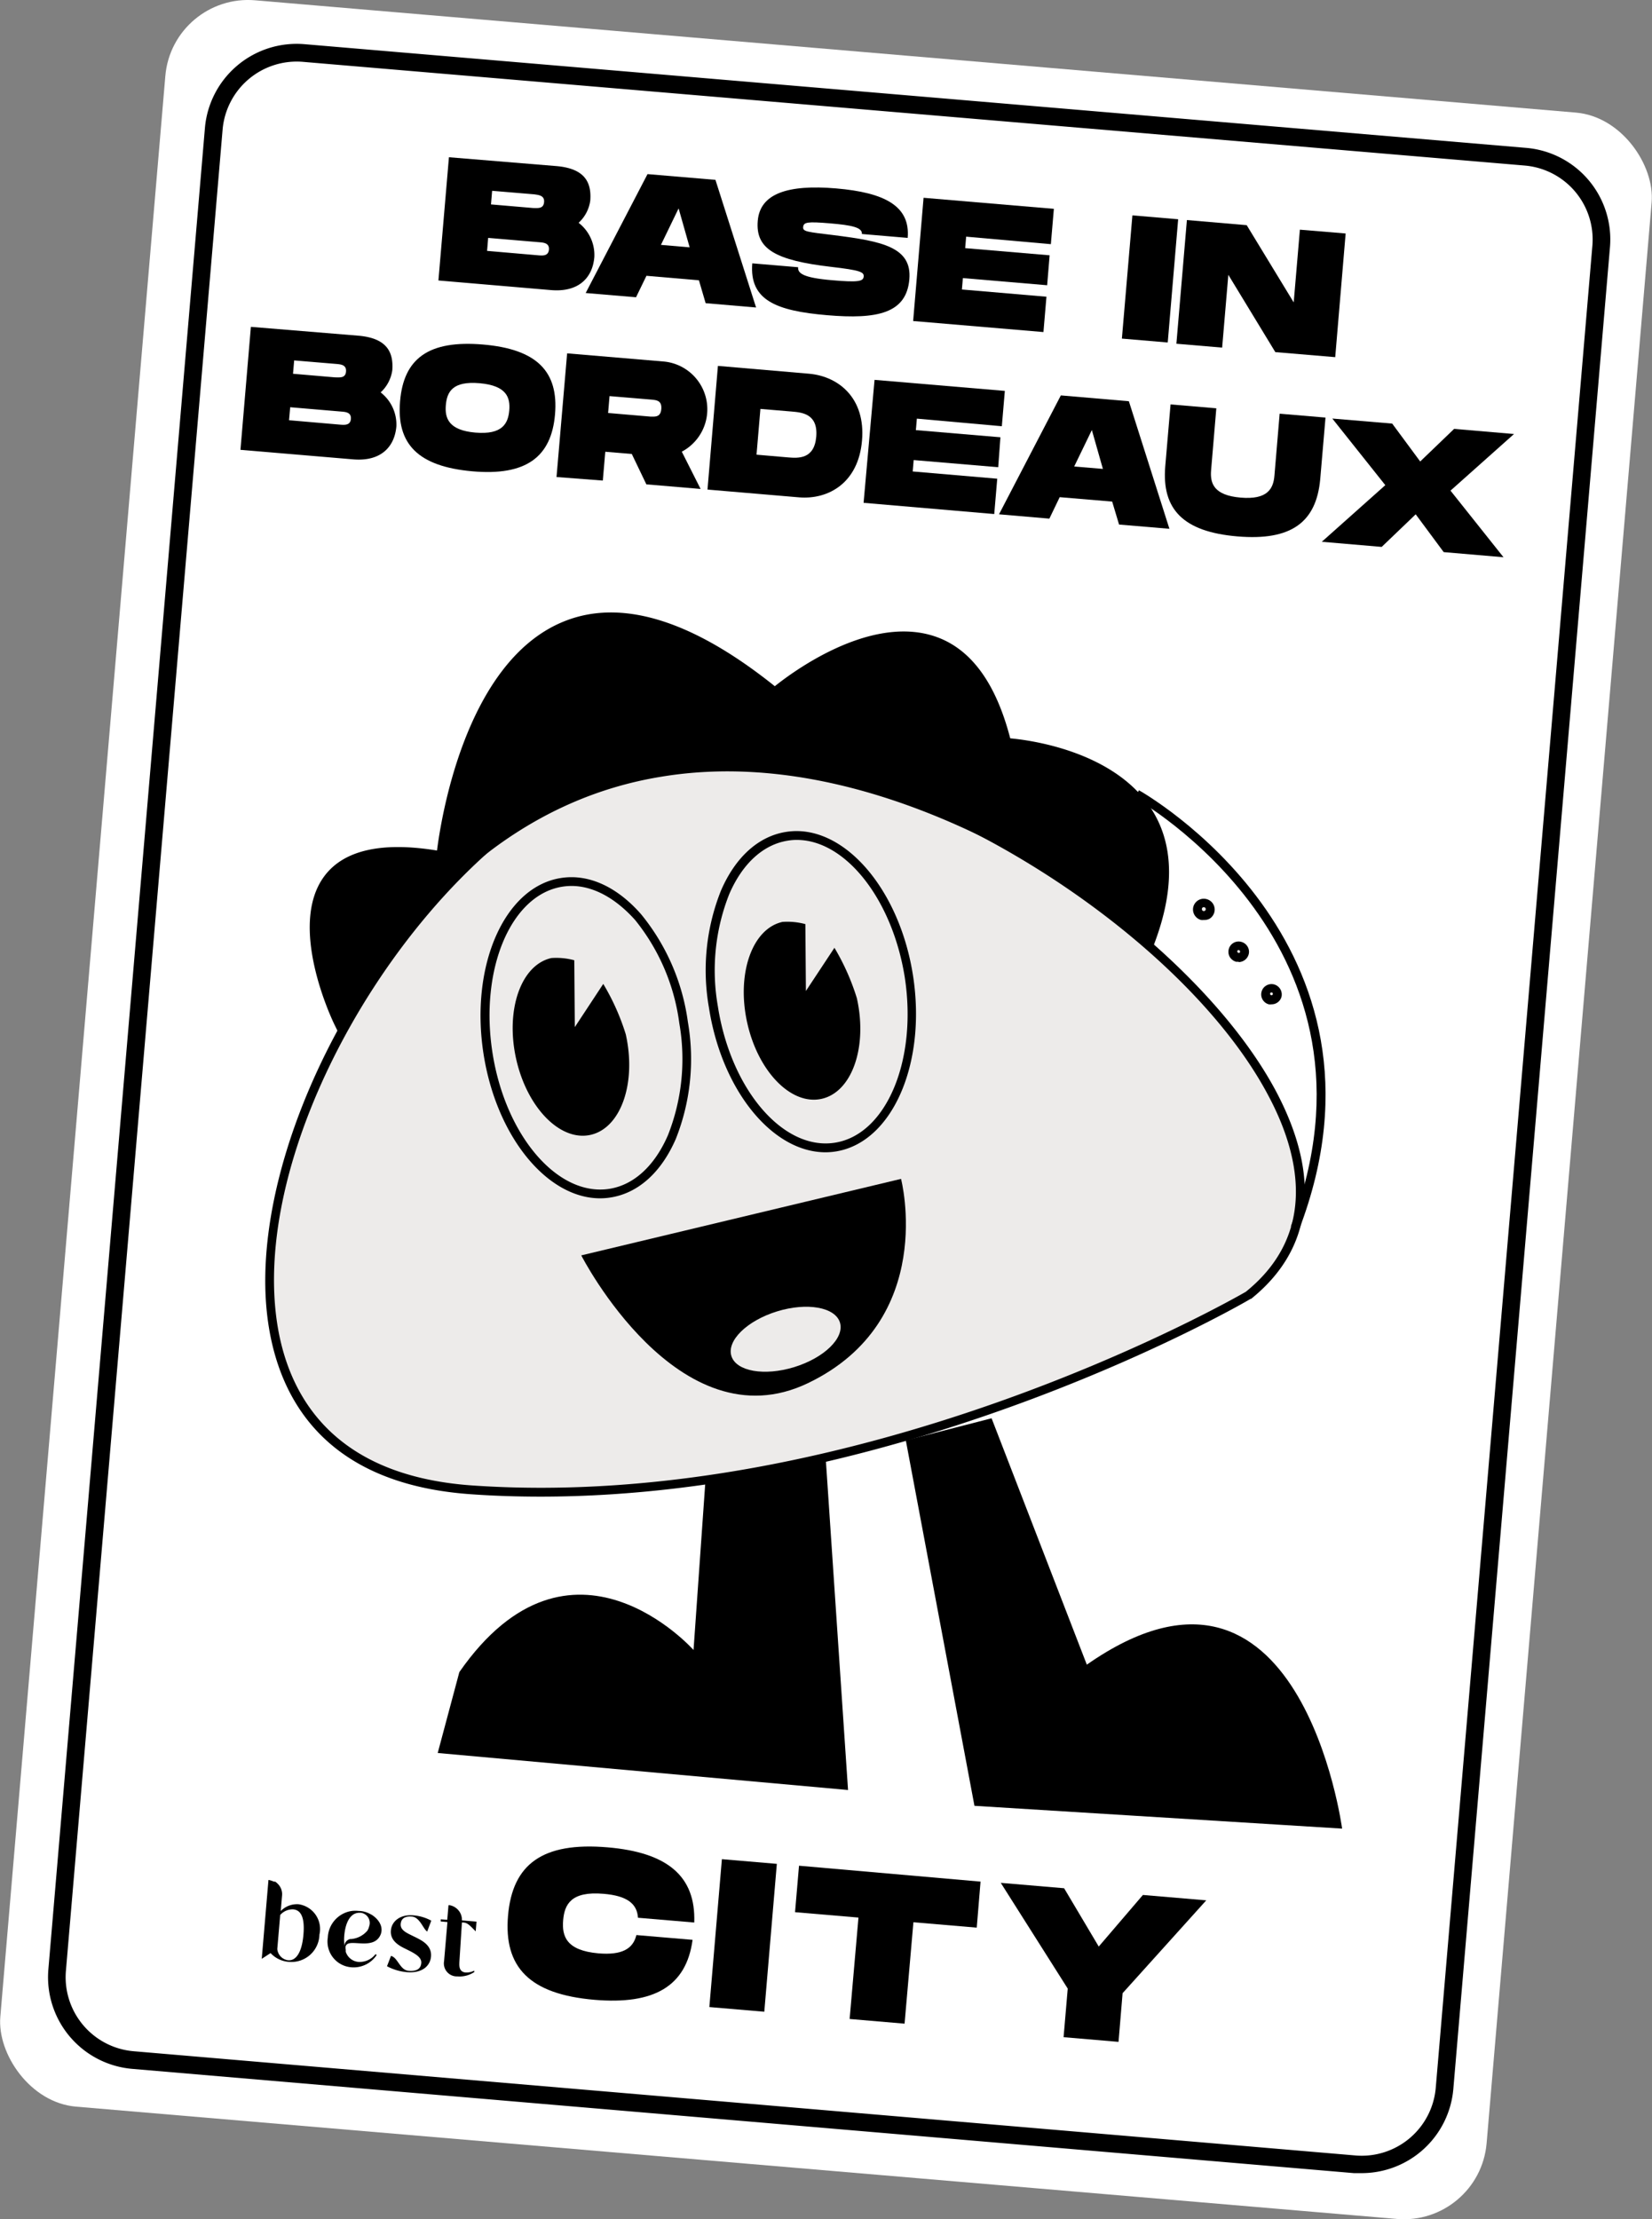<svg xmlns="http://www.w3.org/2000/svg" viewBox="0 0 187.01 251.22"><rect x="0" y="0" width="187.01" height="251.22" fill="#808080" stroke="none"/><defs><style>.cls-1{fill:#fff;}.cls-2{fill:#edebea;}</style></defs><g id="Calque_2" data-name="Calque 2"><g id="Etiquette_2" data-name="Etiquette 2"><g id="Formes"><rect class="cls-1" x="9.07" y="5.96" width="168.86" height="239.3" rx="9.4" transform="translate(10.98 -7.47) rotate(4.86)"/><path d="M154.16,246c-.29,0-.59,0-.89,0h0L15,234.2A10.42,10.42,0,0,1,5.47,223L23.2,14.46A10.42,10.42,0,0,1,34.45,5L172.77,16.74A10.4,10.4,0,0,1,182.25,28L164.52,236.48A10.42,10.42,0,0,1,154.16,246Zm-.72-2a8.41,8.41,0,0,0,9.09-7.66L180.26,27.82a8.4,8.4,0,0,0-7.66-9.08L34.28,7a8.42,8.42,0,0,0-9.08,7.66L7.46,223.12a8.41,8.41,0,0,0,7.66,9.08Z"/></g><g id="Illustration"><path d="M93.43,164.44l-13.49,2-1.43,20.34S64.62,171.15,52,189.28l-2.45,9.16L96,202.63Z"/><path d="M112.25,160.55l-9.71,2.5,7.77,41.37L151.93,207s-4.73-35.45-28.9-18.56Z"/><path class="cls-2" d="M141.32,146.64s-42.68,25.09-87.81,22S38.12,96.38,71,86.54,166.61,126.32,141.32,146.64Z"/><path d="M61.19,169.42c-2.57,0-5.14-.08-7.72-.26C36,168,31.2,157.4,30.23,148.74c-1.19-10.64,2.92-24.56,11-37.22,8.32-13,19.12-22.31,29.64-25.46,10.85-3.25,26-.29,41.49,8.11C126.73,102,139,113.24,144.5,123.63c5.1,9.7,4.11,17.79-2.87,23.4l-.06,0C141.17,147.31,103.05,169.42,61.19,169.42Zm19-83.63A31.59,31.59,0,0,0,71.15,87C50,93.35,28.71,126.17,31.22,148.63c.93,8.28,5.55,18.39,22.32,19.53,43.95,3,86.13-21.14,87.49-21.93,8.25-6.66,6-15.71,2.59-22.13C133.84,105.48,103,85.79,80.21,85.79Z"/><path d="M102,133.45l-36.2,8.66s11,21.53,25.69,14.45S102,133.45,102,133.45Z"/><ellipse class="cls-2" cx="88.94" cy="151.61" rx="6.43" ry="3.3" transform="translate(-40.67 32.87) rotate(-17.11)"/><ellipse class="cls-2" cx="66.3" cy="117.47" rx="11.2" ry="17.8" transform="translate(-17.15 11.5) rotate(-8.78)"/><path d="M67.93,135.65c-6,0-11.75-7-13.2-16.39-1.54-10,2.4-18.89,8.78-19.87,3.13-.49,6.35,1,9.07,4.11a24.39,24.39,0,0,1,5.29,12.19h0a24.49,24.49,0,0,1-1.36,13.22c-1.65,3.81-4.28,6.17-7.42,6.65A7.46,7.46,0,0,1,67.93,135.65Zm-3.25-35.36a7,7,0,0,0-1,.08c-5.83.9-9.39,9.31-7.94,18.74s7.38,16.36,13.22,15.47c2.78-.43,5.14-2.59,6.65-6.07a23.45,23.45,0,0,0,1.29-12.67h0a23.43,23.43,0,0,0-5-11.69C69.65,101.64,67.14,100.29,64.68,100.29Z"/><ellipse class="cls-2" cx="91.82" cy="112.26" rx="11.2" ry="17.8" transform="translate(-16.06 15.33) rotate(-8.78)"/><path d="M93.45,130.44c-6,0-11.75-7-13.2-16.4a24.35,24.35,0,0,1,1.36-13.21C83.26,97,85.89,94.65,89,94.17c6.37-1,12.82,6.33,14.36,16.3h0c1.54,10-2.39,18.89-8.77,19.88A7.46,7.46,0,0,1,93.45,130.44ZM90.2,95.08a5.84,5.84,0,0,0-1,.08c-2.78.43-5.15,2.58-6.65,6.06a23.45,23.45,0,0,0-1.29,12.67c1.46,9.43,7.38,16.36,13.22,15.47s9.39-9.31,7.94-18.74C101,101.75,95.69,95.08,90.2,95.08Z"/><path d="M38.3,115.74S27.15,92.85,49.91,96.86c0,0,4.6-45.39,37.85-18.53,0,0,20.54-17.54,26.21,5.72,0,0,24.05,1.37,16.36,22.23C130.33,106.28,73,56.61,38.3,115.74Z"/><path d="M38.26,116.8l-.41-.84c-.22-.45-5.36-11.17-1.11-16.81,2.2-2.92,6.48-3.89,12.73-2.87C49.9,92.88,52.63,75,63.71,70.4c6.5-2.71,14.59-.26,24,7.28,1.81-1.45,10.57-8.07,18-5.68,4.12,1.33,7,5.22,8.65,11.58,2,.18,11.62,1.35,15.93,7.92,2.55,3.9,2.72,8.93.5,15l-.25.68-.54-.48c-.28-.23-27.4-23.36-55.11-18.78C60.43,90.26,48.27,99.72,38.73,116Zm6.79-19.92c-3.55,0-6.07,1-7.51,2.87-3.23,4.29-.29,12.27.82,14.9,9.62-16,21.86-25.37,36.38-27.77,26-4.29,51.31,15.26,55.36,18.55,1.85-5.4,1.64-9.9-.64-13.38-4.46-6.8-15.4-7.5-15.51-7.5l-.37,0-.09-.36c-1.51-6.2-4.23-10-8.08-11.22-7.58-2.45-17.23,5.68-17.33,5.76l-.31.27-.33-.26c-9.28-7.5-17.13-10-23.34-7.4C52.65,76.1,50.43,96.7,50.41,96.91l-.06.53-.53-.09A27.7,27.7,0,0,0,45.05,96.88Z"/><path d="M147.06,139.19l-.93-.36c12.11-31.68-17.38-48.33-17.68-48.49l.48-.88C129.24,89.63,159.49,106.68,147.06,139.19Z"/><circle class="cls-2" cx="136.28" cy="102.91" r="0.72"/><path d="M136.28,104.14a1.19,1.19,0,0,1-.32,0,1.23,1.23,0,0,1-.87-1.5,1.25,1.25,0,0,1,.57-.74,1.22,1.22,0,0,1,.93-.12,1.23,1.23,0,0,1,.75.57,1.22,1.22,0,0,1-.45,1.67A1.22,1.22,0,0,1,136.28,104.14Zm0-1.45a.22.22,0,0,0-.22.16.23.23,0,0,0,.16.28.22.22,0,1,0,.11-.43Z"/><circle class="cls-2" cx="140.22" cy="107.7" r="0.66"/><path d="M140.22,108.87a1.54,1.54,0,0,1-.3,0,1.22,1.22,0,0,1-.71-.55,1.17,1.17,0,0,1-.11-.88,1.15,1.15,0,0,1,1.42-.82,1.17,1.17,0,0,1,.71.54,1.13,1.13,0,0,1,.12.88,1.19,1.19,0,0,1-1.13.87Zm0-1.33a.17.17,0,0,0-.16.12.18.18,0,0,0,.12.2.14.14,0,0,0,.12,0,.14.14,0,0,0,.08-.1h0a.18.18,0,0,0-.12-.2Z"/><circle class="cls-2" cx="143.94" cy="112.53" r="0.66"/><path d="M143.94,113.69a1.15,1.15,0,0,1-.31,0,1.16,1.16,0,0,1-.82-1.42,1.14,1.14,0,0,1,.54-.71,1.16,1.16,0,0,1,.89-.12,1.18,1.18,0,0,1,.82,1.43h0A1.16,1.16,0,0,1,143.94,113.69Zm0-1.33a.19.19,0,0,0-.09,0,.14.14,0,0,0-.07.09.17.17,0,0,0,.11.21.16.16,0,0,0,.2-.12.19.19,0,0,0-.11-.2Z"/><path d="M70.84,117.09c1.23,5.53-.56,10.62-4,11.38s-7.2-3.11-8.42-8.64.56-10.62,4-11.38a7.88,7.88,0,0,1,2.59.25l.06,7.57,3.22-4.89A26,26,0,0,1,70.84,117.09Z"/><path d="M97,113c1.23,5.53-.55,10.63-4,11.39s-7.2-3.11-8.42-8.64.56-10.63,4-11.39a7.88,7.88,0,0,1,2.59.25l.06,7.57,3.23-4.89A26.19,26.19,0,0,1,97,113Z"/></g><g id="Texte"><path d="M67.28,29.1c-.19,2.29-1.72,4-4.89,3.74L49.63,31.75,50.82,17.8l12.16,1c3.17.27,4,1.79,3.84,3.9a4.16,4.16,0,0,1-1.32,2.52A4.61,4.61,0,0,1,67.28,29.1Zm-5.14-.84c.06-.74-.58-.8-1.1-.84l-5.78-.49-.12,1.47,5.78.5C61.43,28.94,62.07,29,62.14,28.26Zm-6.56-5.12,4.79.41c.52,0,1.15.1,1.22-.66S61,22.08,60.5,22l-4.79-.4Z"/><path d="M79.12,31.73l-5.94-.51L72,33.65l-5.7-.48,7-13.46,7.69.65,4.6,14.45-5.71-.49ZM78.07,28l-1.25-4.41-2,4.13Z"/><path d="M90.35,30.25c-.06.68.54,1.19,3.83,1.47,3.07.27,3.54.11,3.59-.41s-.4-.72-3.67-1.1c-6.28-.73-8.6-2-8.32-5.22.26-3.07,3.38-4.13,8.88-3.66s8.4,2,8.09,5.6l-5.18-.44c.06-.74-1.12-1-3.65-1.21s-2.94-.13-3,.41.45.56,3.47.93c5.48.69,8.86,1.36,8.55,5-.33,3.84-3.6,4.55-9.32,4.06S84.81,34,85.16,29.81Z"/><path d="M109.37,26.79l-.11,1.3,9.56.81-.28,3.39L109,31.48l-.11,1.29,9.57.82-.34,4-14.75-1.25,1.18-13.95,14.75,1.25-.34,4Z"/><path d="M132.19,38.77,127,38.33l1.19-13.95,5.18.44Z"/><path d="M152.33,26.43l-1.18,14-6.78-.57-5.32-8.75-.7,8.24-5.18-.44,1.19-14,6.77.58,5.32,8.74.7-8.23Z"/><path d="M44.87,48.27c-.2,2.29-1.73,4-4.9,3.73L27.22,50.92,28.4,37l12.16,1c3.17.27,4,1.79,3.85,3.9a4.21,4.21,0,0,1-1.32,2.52A4.61,4.61,0,0,1,44.87,48.27Zm-5.15-.84c.06-.74-.57-.8-1.09-.84l-5.78-.49-.13,1.47,5.78.5C39,48.11,39.66,48.16,39.72,47.43Zm-6.55-5.12,4.78.41c.52,0,1.16.1,1.22-.66s-.57-.81-1.09-.86l-4.78-.4Z"/><path d="M45.29,45.41c.41-4.84,3.24-6.93,9.38-6.41s8.57,3.08,8.16,7.9-3.26,7-9.38,6.45S44.87,50.27,45.29,45.41Zm12.36,1.05c.12-1.45-.28-2.81-3.36-3.08s-3.69,1-3.82,2.47.3,2.86,3.35,3.12S57.52,47.94,57.65,46.46Z"/><path d="M77.18,51.13l2.13,4.22-6.14-.52-1.65-3.44-3-.25-.28,3.26L63,54,64.2,40l11,.93a5.43,5.43,0,0,1,2,10.19Zm-8.34-4.38,4.79.41c.51,0,1.15.1,1.23-.86s-.55-1-1.07-1.06L69,44.84Z"/><path d="M97.58,49.88c-.4,4.74-3.76,6.7-7.13,6.42l-10.36-.88,1.18-14,10.37.89C95,42.63,98,45.13,97.58,49.88Zm-5.18-.44c.22-2.59-1.61-2.75-2.73-2.85l-3.59-.3-.44,5.18,3.59.31C90.35,51.87,92.18,52,92.4,49.44Z"/><path d="M103.79,47.39l-.11,1.3,9.57.81L113,52.89l-9.57-.81-.11,1.29,9.57.82-.34,4L97.76,56.92,99,43l14.75,1.25-.34,4Z"/><path d="M125.9,56.78l-5.94-.5-1.17,2.43-5.7-.49,7-13.46,7.7.66,4.59,14.44-5.7-.48Zm-1.05-3.7-1.25-4.4-2,4.13Z"/><path d="M140.07,60.72c-6.14-.52-8.57-3.08-8.16-7.94l.6-7,5.18.44-.59,7c-.13,1.49.3,2.85,3.34,3.11s3.71-1,3.83-2.5l.59-7,5.19.44-.6,7C149,59.11,146.19,61.24,140.07,60.72Z"/><path d="M156.82,54.92l-6-7.54,6.78.57,3.17,4.29,3.84-3.69,6.78.58-7.19,6.41,6,7.54-6.77-.58-3.17-4.28-3.85,3.69-6.78-.58Z"/><path d="M36.16,219a3.17,3.17,0,0,1-3.37,3.09,3.12,3.12,0,0,1-2.16-1l-1,.65h0l.76-8.92h.07a2.85,2.85,0,0,1,.54.18l.07,0,.08,0h0a2.05,2.05,0,0,1,.38.34,1.64,1.64,0,0,1,.4,1.23l-.15,1.76a2.59,2.59,0,0,1,2-.77A2.83,2.83,0,0,1,36.16,219Zm-1.81,0c.17-2-.31-2.79-1.17-2.86a1.86,1.86,0,0,0-1.46.64l-.33,3.84a1.41,1.41,0,0,0,1.2,1.28C33.56,222,34.19,220.91,34.35,219Z"/><path d="M39.14,220.26a1,1,0,0,0,0,.45s0,.1,0,.17l0,.06h0a1.65,1.65,0,0,0,1.46,1.15,2.27,2.27,0,0,0,1.91-.88l.13.1a3.13,3.13,0,0,1-2.84,1.39,2.92,2.92,0,0,1-2.69-3.38,3.17,3.17,0,0,1,2.72-3,3.47,3.47,0,0,1,.79,0h.07a2.8,2.8,0,0,1,1.15.31l.28.15c1,.67,1.36,1.65.83,2.48-.75,1.18-2.56.55-3.4.72h0a.71.71,0,0,0-.29.13l0,0a.36.36,0,0,0-.08.12Zm.49-.76.06,0,.06,0a2.71,2.71,0,0,0,1.83-.94,1.44,1.44,0,0,0,.2-.47,1.16,1.16,0,0,0-.91-1.56h-.11a1.27,1.27,0,0,0-.48.06c-.71.23-1.19,1.14-1.31,2.54a5.34,5.34,0,0,0,0,.89.76.76,0,0,0,0,.15.68.68,0,0,0,0,.14A.88.88,0,0,1,39.63,219.5Z"/><path d="M48.79,221.48c-.09,1.07-1,1.91-2.72,1.77a5.84,5.84,0,0,1-2.26-.67l.45-1.17c.78.18,1,1.61,2,1.69s1.38-.3,1.43-.89-.6-1-1.3-1.36l-.46-.23c-.66-.32-1.79-.88-1.68-2.09.08-1,1-1.85,2.57-1.71a5.08,5.08,0,0,1,2,.6l-.46,1.23c-.44-.25-.82-1.61-1.72-1.69s-1.24.31-1.28.83c-.06.69.64,1,1.31,1.33l.45.22C47.74,219.66,48.9,220.21,48.79,221.48Z"/><path d="M53.7,223.23a3,3,0,0,1-1.91.5A1.47,1.47,0,0,1,50.27,222l.38-4.42-.76-.07,0-.24.74.05h0l.14-1.65h0l.13,0a1.7,1.7,0,0,1,1,.58,1.65,1.65,0,0,1,.39,1.14v0h0v0l1.65.14-.09,1.1h0c-.65-.64-.92-1-1.44-1h-.12L52,222.16c0,.29-.09,1.06.72,1.13a1.89,1.89,0,0,0,.95-.21Z"/><path d="M68.78,209.12c6.7.57,10,3.21,9.81,8.51l-6.37-.54c-.1-1.6-1.25-2.49-3.89-2.71-3.68-.32-4.43,1.19-4.58,3s.36,3.42,4,3.74c2.63.22,3.91-.49,4.29-2.07l6.36.54c-.71,5.28-4.38,7.36-11.1,6.79-7.37-.63-10.29-3.7-9.79-9.53S61.42,208.49,68.78,209.12Z"/><path d="M86.52,227.73l-6.22-.53,1.42-16.74,6.22.53Z"/><path d="M110.57,218.21l-7.17-.61-1,11.48-6.22-.53,1-11.48L90,216.46l.45-5.26L111,213Z"/><path d="M113.29,213.14l7.17.61,3.92,6.6,5-5.84,7.17.61-9.47,10.51-.46,5.51-6.22-.53.47-5.5Z"/></g></g></g></svg>